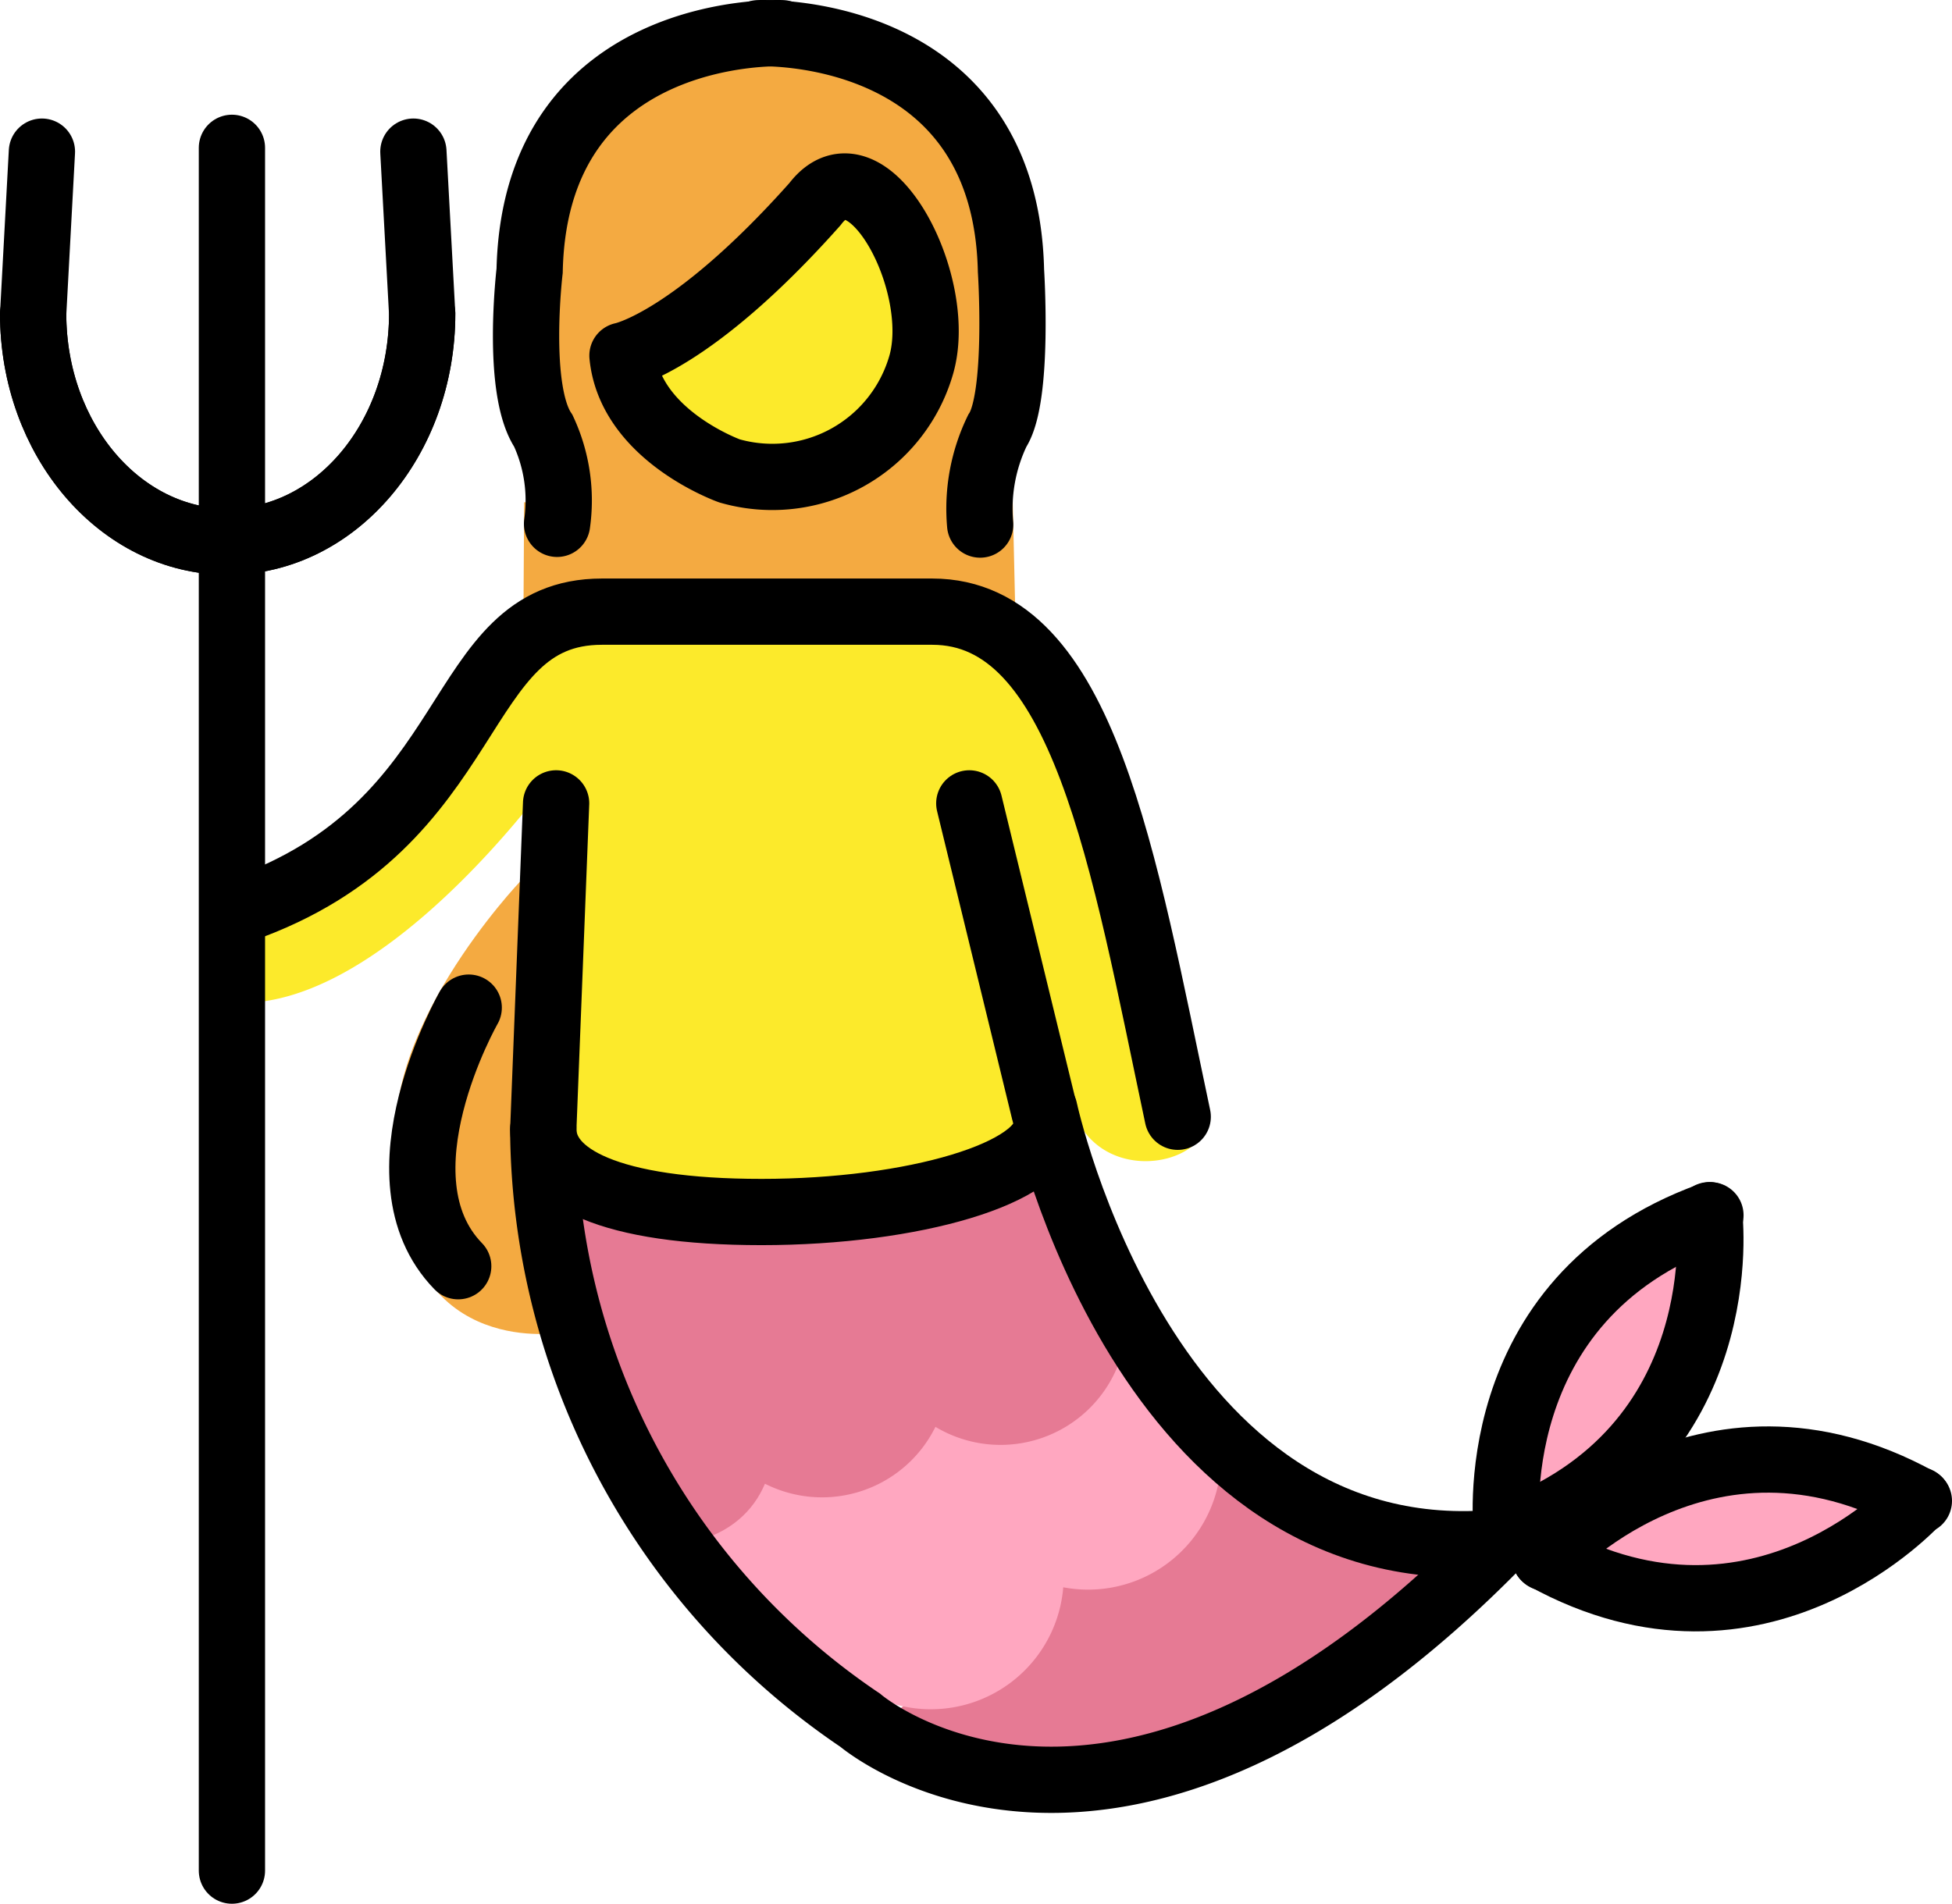 <svg xmlns="http://www.w3.org/2000/svg" xmlns:svg="http://www.w3.org/2000/svg" id="emoji" width="58.907" height="57.462" version="1.1" viewBox="0 0 58.907 57.462"><g id="color" transform="translate(-7.954,-6.846)"><path id="path1" fill="#e67a94" d="m 33.89,59.412 10.457,-8.456 8.047,3.77 c 0,0 -8.819,11.164 -18.504,4.686 z"/><path id="path2" fill="#ffa7c0" d="m 26.854,51.666 a 3.364,3.364 0 0 0 2.631,-2.907 c 0.486,-2.61 3.855,2.766 4.943,-1.647 0,0 6.944,1.493 6.043,-2.197 l 4.106,5.176 c 0,0 -1.657,4.155 -5.894,3.113 0,0 1.43,5.9 -3.445,4.23 0,0 0.646,1.893 -3.547,0.129 z"/><path id="path3" fill="none" stroke="#ffa7c0" stroke-linecap="round" stroke-miterlimit="10" stroke-width="2" d="m 38.669,52.954 a 3.01,3.01 0 0 1 -4.747,3.608"/><path id="path4" fill="none" stroke="#ffa7c0" stroke-linecap="round" stroke-miterlimit="10" stroke-width="2" d="m 43.421,49.344 a 3.013,3.013 0 0 1 -4.752,3.609"/><path id="path5" fill="none" stroke="#e67a94" stroke-linecap="round" stroke-miterlimit="10" stroke-width="2" d="m 30.14,49.23 c 0.38,1.373 0.093,2.692 -1.307,3.129 -1.402,0.439 -1.598,-1.034 -1.979,-2.409"/><path id="path6" fill="none" stroke="#e67a94" stroke-linecap="round" stroke-miterlimit="10" stroke-width="2" d="m 35.517,47.644 a 2.816,2.816 0 0 1 -5.386,1.586"/><path id="path7" fill="none" stroke="#e67a94" stroke-linecap="round" stroke-miterlimit="10" stroke-width="2" d="m 40.904,46.056 a 2.817,2.817 0 0 1 -5.388,1.588"/><path id="path8" fill="#e67a94" d="m 23.646,42.659 c 0,0 0.115,2.516 1.647,0.347 1.533,-2.169 5.842,3.353 8.675,-0.203 0,0 4.77,2.312 5.493,-1.416 l 1.966,5.059 c 0,0 -2.342,4.425 -5.753,1.706 0,0 -1.619,4.714 -5.35,1.157 0,0 -0.327,5.076 -4.664,1.144 z"/><path id="path9" fill="#ffa7c0" d="m 59.258,43.853 c 2.009,0.915 -3.162,9.868 -5.707,9.252 -2.545,-0.616 4.01,-10.021 5.707,-9.252 z"/><path id="path10" fill="#ffa7c0" d="m 53.765,53.885 c -1.139,-2.356 10.29,-3.266 10.771,-1.467 0.571,2.136 -9.631,3.824 -10.771,1.467"/></g><g id="skin" transform="translate(-7.954,-6.846)"><path id="path11" fill="#fcea2b" d="m 24.643,30.236 c 0,0 -5.307,7.476 -9.965,6.844 L 14.52,34.081 c 0,0 3.869,-0.08 9.871,-8.292 l 12.396,-0.632 c 0,0 3.632,1.343 4.896,6.633 0.781,3.272 1.369,5.945 2.178,7.28 a 4.296,4.296 0 0 1 0.563,1.485 c -0.077,1.586 -3.501,2.128 -4.154,-0.434 -1.815,-2.371 -1.527,2.612 -1.527,2.612 l -14.589,0.452"/><path id="path12" fill="#fcea2b" d="m 36.241,17.27 a 4.784,4.784 0 0 1 -4.784,4.785 v 0 c -2.643,0 -6.528,-4.037 -4.023,-4.873 2.616,-0.871 3.092,-3.091 4.201,-4.042 2.007,-1.72 4.606,1.487 4.606,4.13 z"/></g><g id="hair" transform="translate(-7.954,-6.846)"><path id="path13" fill="#f4aa41" d="m 23.671,33.431 c 0,0 -4.518,4.729 -3.669,8.582 -0.044,5.809 4.761,5.067 4.761,5.067 z"/><path id="path14" fill="#f4aa41" d="m 24.839,25.157 c 0,0 0.69,-3.324 -0.359,-5.393 -1.049,-2.068 -1.529,-11.161 6.998,-11.36 8.527,-0.198 6.714,11.416 6.714,11.416 l -0.879,5.043 -5.441,-3.185 c 0,0 8.613,-4.224 1.025,-8.736 0,0 -3.969,5.131 -6.579,4.776 l 4.741,3.969 z"/><polygon id="polygon14" fill="#f4aa41" points="38.514 21.886 38.595 25.397 23.751 25.418 23.771 22.007"/></g><g id="line" transform="translate(-7.954,-6.846)"><path id="path15" fill="none" stroke="#000" stroke-linecap="round" stroke-miterlimit="10" stroke-width="2" d="m 15.235,34.304 c 7.326,-2.569 6.312,-8.996 10.883,-8.996 h 9.971 c 4.571,0 5.774,7.548 7.406,15.246"/><path id="path16" fill="none" stroke="#000" stroke-linecap="round" stroke-miterlimit="10" stroke-width="2" d="m 24.736,31.095 -0.388,9.867 a 21.666,21.666 0 0 0 9.563,17.805 c 0,0 7.698,6.609 19.438,-5.503"/><line id="line16" x1="39.471" x2="37.205" y1="40.397" y2="31.095" fill="none" stroke="#000" stroke-linecap="round" stroke-miterlimit="10" stroke-width="2"/><path id="path17" fill="none" stroke="#000" stroke-linecap="round" stroke-miterlimit="10" stroke-width="2" d="M 53.233,53.401 C 42.503,54.451 39.471,40.34 39.471,40.34"/><line id="line17" x1="14.953" x2="14.953" y1="63.308" y2="11.308" fill="none" stroke="#000" stroke-linecap="round" stroke-linejoin="round" stroke-width="2"/><path id="path18" fill="none" stroke="#000" stroke-linecap="round" stroke-miterlimit="10" stroke-width="2" d="m 8.954,16.314 c 0,3.8 2.628,6.882 5.87,6.882 3.242,0 5.87,-3.082 5.87,-6.882 L 20.429,11.423"/><path id="path19" fill="none" stroke="#000" stroke-linecap="round" stroke-miterlimit="10" stroke-width="2" d="m 20.695,16.314 c 0,3.8 -2.628,6.882 -5.87,6.882 -3.242,0 -5.87,-3.082 -5.87,-6.882 L 9.219,11.423"/><path id="path20" fill="none" stroke="#000" stroke-linecap="round" stroke-miterlimit="10" stroke-width="2" d="m 53.428,53.131 c 0,0 -0.856,-7.077 6.143,-9.604"/><path id="path21" fill="none" stroke="#000" stroke-linecap="round" stroke-miterlimit="10" stroke-width="2" d="m 59.536,43.525 c 0,0 0.857,7.076 -6.141,9.604"/><path id="path22" fill="none" stroke="#000" stroke-linecap="round" stroke-miterlimit="10" stroke-width="2" d="m 54.591,53.865 c 0,0 4.755,-5.311 11.27,-1.717"/><path id="path23" fill="none" stroke="#000" stroke-linecap="round" stroke-miterlimit="10" stroke-width="2" d="m 65.838,52.123 c 0,0 -4.753,5.31 -11.27,1.716"/><path id="path24" fill="none" stroke="#000" stroke-linecap="round" stroke-miterlimit="10" stroke-width="2" d="m 39.53,40.805 c 0,1.444 -4.007,2.624 -8.595,2.624 -4.592,0 -6.586,-1.063 -6.586,-2.508"/><path id="path25" fill="none" stroke="#000" stroke-linecap="round" stroke-miterlimit="10" stroke-width="2" d="m 31.554,7.848 c 0,0 -7.453,-0.312 -7.617,7.171 0,0 -0.425,3.571 0.414,4.832 a 4.982,4.982 0 0 1 0.414,2.806"/><path id="path26" fill="none" stroke="#000" stroke-linecap="round" stroke-miterlimit="10" stroke-width="2" d="m 37.533,22.679 a 5.399,5.399 0 0 1 0.516,-2.828 c 0.663,-1.014 0.414,-4.832 0.414,-4.832 C 38.299,7.536 30.846,7.848 30.846,7.848"/><path id="path27" fill="none" stroke="#000" stroke-linecap="round" stroke-miterlimit="10" stroke-width="2" d="m 22.099,37.26 c 0,0 -2.928,5.123 -0.317,7.805"/><path id="path28" fill="none" stroke="#000" stroke-linejoin="round" stroke-width="2" d="m 32.55,13.005 c 1.562,-2.056 3.918,2.365 3.206,4.848 a 4.676,4.676 0 0 1 -5.784,3.207 l -0.002,-5e-4 c 0,0 -2.997,-1.065 -3.231,-3.48 5e-4,0 2.093,-0.394 5.811,-4.574 z"/></g></svg>